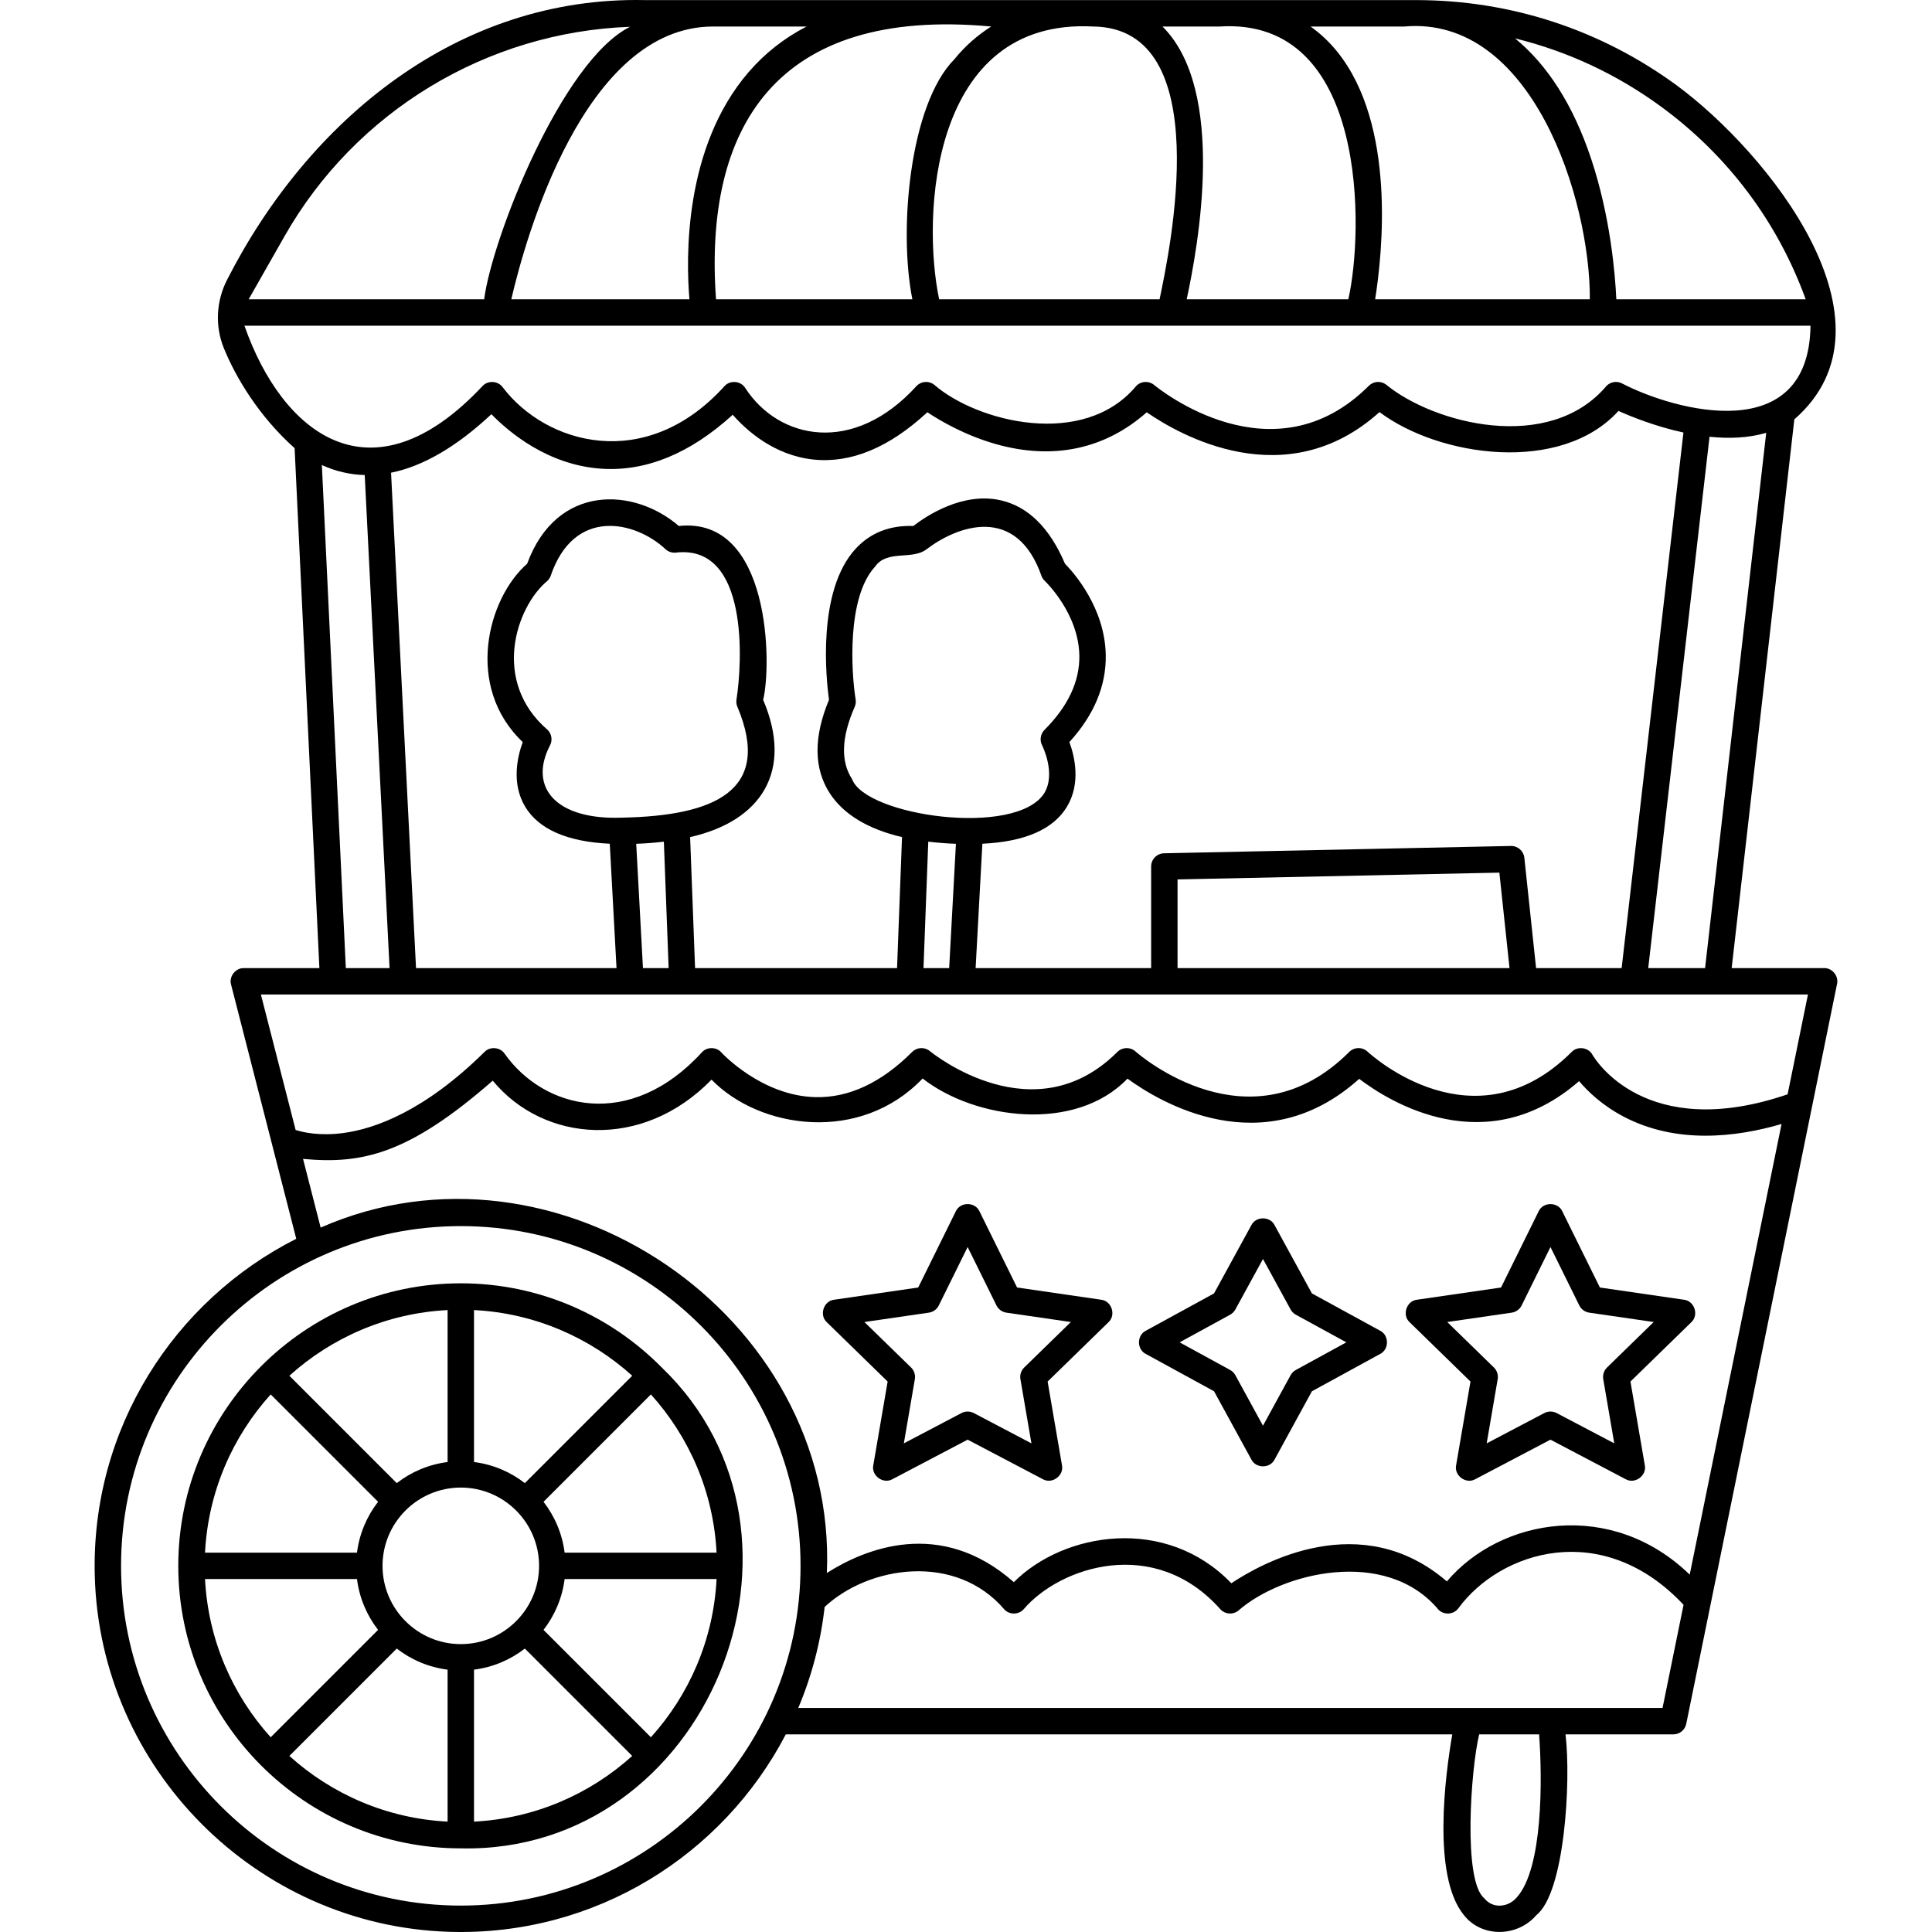 <svg id="Capa_1" enable-background="new 0 0 512 512" height="512" viewBox="0 0 512 512" width="512" xmlns="http://www.w3.org/2000/svg"><g><g><path d="m175.35 362.376c-13.608-13.771-32.426-22.276-53.233-22.285-41.269 0-74.872 33.603-74.872 74.872s33.604 74.873 74.872 74.872c65.335 1.439 99.805-82.737 53.233-127.459zm-2.855 98.016-28.457-28.457c2.967-3.824 4.955-8.439 5.592-13.472h40.27c-.821 16.082-7.269 30.7-17.405 41.929zm-118.162-41.928h40.27c.637 5.033 2.625 9.648 5.592 13.472l-28.457 28.457c-10.135-11.229-16.584-25.848-17.405-41.929zm17.405-48.929 28.457 28.457c-2.967 3.824-4.955 8.439-5.592 13.472h-40.27c.821-16.082 7.27-30.7 17.405-41.929zm50.379 66.171c-11.437 0-20.742-9.305-20.742-20.742s9.305-20.742 20.742-20.742 20.742 9.305 20.742 20.742-9.305 20.742-20.742 20.742zm16.972-42.664c-3.824-2.967-8.439-4.955-13.472-5.592v-40.27c16.082.821 30.7 7.27 41.929 17.405zm-20.472-5.592c-5.033.637-9.648 2.625-13.472 5.592l-28.457-28.457c11.229-10.135 25.847-16.584 41.929-17.405zm-13.472 49.435c3.824 2.967 8.439 4.955 13.472 5.592v40.27c-16.082-.821-30.7-7.269-41.929-17.405zm20.472 5.592c5.033-.637 9.648-2.625 13.472-5.591l28.457 28.457c-11.229 10.135-25.847 16.584-41.929 17.405zm24.013-31.013c-.637-5.033-2.625-9.648-5.592-13.472l28.457-28.457c10.135 11.229 16.584 25.847 17.405 41.929z"/><path d="m483.41 256.555h-24.499l16.606-145.421c29.434-25.624-7.151-70.792-31.126-88.484-20.185-14.802-44.084-22.625-69.114-22.625h-204.35c-49.573-1.064-89.22 31.854-110.778 74.18-2.858 5.612-3.206 12.196-.838 18.032 3.182 7.841 9.346 18.119 18.765 26.532l6.565 137.786h-19.907c-2.287-.126-4.12 2.253-3.496 4.369l17.275 67.37c-32.378 16.356-54.407 50.324-53.399 89.232 1.326 51.17 42.838 92.877 94.002 94.429 38.666 1.173 72.51-20.409 89.129-52.329h176.626c-1.856 10.745-5.402 37.483 3.042 47.844 4.754 6.12 14.253 5.906 19.245.052 7.491-5.881 9.223-35.469 7.725-47.896h28.566c1.664 0 3.097-1.171 3.429-2.801l6.531-32.047c.001-.002.001-.005.002-.007l33.427-164.017c.482-2.095-1.28-4.253-3.428-4.199zm-46.612 0 16.246-140.812c5.045.524 10.239.368 15.02-1.036l-16.198 141.848zm-29.72 0-3.11-29.236c-.192-1.808-1.742-3.171-3.554-3.129l-91.924 1.938c-1.904.04-3.426 1.595-3.426 3.499v26.928h-46.514l1.789-32.957c11.245-.529 18.78-3.807 22.398-9.782 3.796-6.271 2.011-13.501.66-17.16 6.552-7.18 9.793-14.943 9.638-23.105-.237-12.53-8.493-21.803-10.802-24.154-4.024-9.465-9.719-15.112-16.934-16.789-10.209-2.37-19.954 4.219-23.258 6.782-6.242-.217-11.367 1.802-15.256 5.997-10.378 11.199-7.822 34.772-7.093 40.07-4.132 9.891-4.052 18.236.241 24.816 3.629 5.563 10.122 9.457 19.109 11.566l-1.313 34.716h-53.529l-1.313-34.716c19.064-4.312 27.351-17.672 19.351-36.382 2.281-9.02 2.1-48.68-22.348-46.067-11.864-10.248-32.391-11.262-40.193 10.007-10.544 9.213-16.609 32.624-1.163 47.259-1.351 3.66-3.136 10.89.661 17.16 3.617 5.975 11.152 9.253 22.398 9.782l1.789 32.957h-53.134l-6.615-131.283c8.481-1.711 17.375-6.887 26.593-15.508 4.584 4.712 14.987 13.543 29.261 14.451 11.797.751 23.455-4.059 34.692-14.302 3.618 4.125 10.949 10.764 21.374 11.867 9.954 1.05 20.101-3.163 30.205-12.534 3.397 2.26 9.981 6.132 18.196 8.453 15.12 4.272 28.868 1.35 39.945-8.438 8.473 5.864 36.84 22.304 61.68-.058 15.887 11.933 48.082 16.486 63.335-.3 3.28 1.473 9.74 4.1 17.213 5.719l-16.375 141.933zm-7.04 0h-87.975v-23.501l85.284-1.798zm-155.303 0 1.267-33.509c2.322.282 4.758.478 7.327.569l-1.789 32.94zm-17.981-71.193c-1.141-7.017-2.435-27.024 5.171-35.223 3.123-4.506 9.827-1.668 13.588-4.551 8.159-6.254 23.875-12.035 30.523 7.131.19.466.486.891.853 1.235.089.084 8.965 8.525 9.149 19.785.111 6.824-2.997 13.449-9.238 19.689-1.076 1.076-1.328 2.734-.632 4.087.038.074 3.765 7.458.565 12.701-7.5 11.74-47.365 6.036-50.937-3.768-3.053-4.681-2.816-11.112.706-19.113.274-.619.36-1.305.252-1.973zm-81.623 8.067c-15.008-12.902-8.344-32.604-.096-39.468.373-.347.667-.77.86-1.242 6.221-18.504 22.564-14.621 30.519-7.137.718.638 1.668.956 2.624.869 19.55-2.329 17.648 29.424 16.14 38.911-.109.668-.022 1.354.251 1.973 9.373 22.293-6.226 28.864-30.517 29.348-17.44.686-24.988-7.908-19.155-19.157.709-1.355.456-3.014-.626-4.097zm25.26 63.126-1.788-32.94c2.569-.091 5.005-.286 7.326-.568l1.267 33.508zm269.86-228.261c17.68 12.965 30.841 30.532 38.278 51.022h-50.186c-.305-6.668-1.554-21.855-6.679-37.251-4.702-14.126-11.511-24.822-20.165-31.894 13.874 3.395 26.985 9.495 38.752 18.123zm-68.098-21.269c33.866-2.996 49.319 45.884 49.172 72.292h-56.901c1.914-11.985 5.649-46.271-10.1-65.689-2.081-2.566-4.426-4.759-7.01-6.603h24.839zm-48.948 0c39.536-2.56 38.162 54.757 34.111 72.292h-42.828c2.962-13.82 10.679-55.298-6.419-72.292h15.136zm-74.321 72.292c-4.62-21.87-2.376-74.631 40.871-72.291 32.821.43 20.171 59.668 17.546 72.291zm4.021-63.596c-11.915 12.048-14.784 45.443-11.114 63.596h-52.036c-3.267-45.126 15.498-77.605 72.93-72.292-3.689 2.327-6.96 5.218-9.78 8.696zm-54.544 3.424c-17.238 20.031-16.564 49.487-15.653 60.172h-47.211c3.692-15.913 19.198-72.292 53.503-72.292h24.75c-5.909 3.053-11.056 7.086-15.389 12.12zm-122.948 43.439c18.835-33.118 53.649-54.109 91.549-55.483-18.084 9.035-36.564 56.029-38.654 72.216h-62.411zm-10.633 23.732h245.279c.002 0 .005.001.008.001.002 0 .004-.001.006-.001h169.727c-.408 32.285-35.921 22.588-49.979 15.278-1.351-.685-2.987-.423-4.058.647-15.199 18.032-45.83 10.036-58.428-.317-1.394-1.054-3.35-.919-4.585.317-25.346 25.344-55.615.836-56.886-.216-1.391-1.158-3.434-1.063-4.713.216-13.941 16.77-42.246 9.567-53.569-.275-1.394-1.098-3.386-.98-4.64.275-16.762 18.482-36.575 14.275-45.449.572-1.13-1.843-3.925-2.14-5.413-.572-20.906 23.199-47.44 15.503-58.899.334-1.215-1.649-3.832-1.814-5.243-.334-29.59 31.605-53.181 12.576-63.158-15.925zm20.517 36.915c3.523 1.639 7.456 2.572 11.357 2.656l6.584 130.667h-11.589zm318.624 140.323h75.204l-5.391 26.452c-37.741 12.897-51.153-9.501-51.704-10.463-1.048-1.992-3.98-2.397-5.529-.765-25.661 25.661-52.945.974-54.089-.085-1.379-1.285-3.527-1.246-4.861.085-26.135 26.137-55.417.936-56.646-.146-1.385-1.226-3.485-1.163-4.795.146-21.932 21.932-48.57.681-49.688-.231-1.391-1.142-3.422-1.041-4.694.231-8.159 8.158-16.804 12.19-25.625 11.975-14.322-.344-24.83-11.733-24.929-11.842-1.27-1.475-3.743-1.54-5.075-.133-19.143 21-41.946 15.192-52.37.457-1.169-1.744-3.859-1.981-5.318-.473-15.972 15.77-29.169 20.395-37.428 21.498-6.168.825-10.552-.146-12.638-.806l-9.205-35.901h334.781zm-323.613 43.559c15.676 1.486 28.052-1.284 50.272-20.733 13.481 16.357 39.598 18.627 57.984-.268 12.769 13.124 39.426 17.01 55.935-.303 13.872 10.833 40.449 14.441 54.296.042 8.358 6.106 35.984 22.887 61.408.055 8.028 6.098 33.603 22.079 58.275.598 2.252 2.679 6.067 6.392 11.757 9.388 13.885 7.313 29.605 5.571 41.896 1.976l-24.34 119.426c-20.618-20.008-49.997-15.129-64.36 1.795-22.702-19.55-48.983-4.93-57.115.488-17.274-17.948-44.28-13.651-57.639-.292-19.552-17.244-39.639-8.731-49.548-2.434 2.877-68.445-71.816-118.937-134.152-91.531zm41.809 197.887c-49.646 0-90.036-40.39-90.036-90.037 0-49.646 40.39-90.036 90.036-90.036s90.037 40.39 90.037 90.036c-.001 49.647-40.391 90.037-90.037 90.037zm279.843-2.167c-2.281 2.695-6.425 3.042-8.62.215-5.679-4.636-3.568-34.203-1.346-43.423h15.885c.864 11.768 1.05 35.487-5.919 43.208zm38.631-50.208h-51.493c.005 0-177.549 0-177.553 0 3.547-8.39 5.939-17.38 6.993-26.77 11.678-10.906 34.75-14.479 47.682.725 1.349 1.398 3.771 1.344 5.053-.108 9.536-11.218 34.732-19.741 52.237.108 1.262 1.262 3.275 1.372 4.667.252 11.375-10.026 39.061-16.961 53.036-.252 1.425 1.489 4.048 1.311 5.258-.354 11.161-15.218 38.238-23.814 59.69-.939z"/><path d="m235.235 366.123-3.805 22.186c-.567 2.757 2.636 5.079 5.078 3.69l19.925-10.475 19.925 10.475c2.447 1.39 5.644-.934 5.078-3.69l-3.805-22.187 16.119-15.713c2.078-1.897.856-5.656-1.939-5.97l-22.277-3.238-9.962-20.185c-1.163-2.563-5.114-2.562-6.277 0l-9.962 20.185-22.277 3.238c-2.796.313-4.017 4.073-1.939 5.97zm10.925-18.257c1.14-.166 2.125-.882 2.635-1.915l7.638-15.477 7.638 15.477c.51 1.033 1.496 1.749 2.635 1.915l17.08 2.482-12.359 12.047c-.825.804-1.202 1.963-1.007 3.098l2.918 17.011-15.277-8.032c-1.02-.536-2.237-.536-3.258 0l-15.277 8.032 2.917-17.011c.195-1.136-.182-2.294-1.007-3.098l-12.359-12.047z"/><path d="m389.693 366.123-3.806 22.187c-.565 2.756 2.631 5.078 5.078 3.69l19.925-10.475 19.925 10.475c2.442 1.39 5.646-.934 5.078-3.69l-3.806-22.186 16.12-15.713c2.078-1.897.856-5.656-1.939-5.97l-22.277-3.238-9.962-20.185c-1.163-2.563-5.114-2.562-6.277 0l-9.962 20.185-22.277 3.238c-2.796.313-4.017 4.073-1.939 5.97zm10.925-18.257c1.14-.166 2.125-.882 2.635-1.915l7.638-15.477 7.638 15.477c.51 1.033 1.496 1.749 2.635 1.915l17.08 2.482-12.359 12.047c-.825.804-1.202 1.962-1.007 3.098l2.918 17.011-15.277-8.032c-.51-.268-1.069-.402-1.629-.402s-1.119.134-1.629.402l-15.277 8.032 2.918-17.011c.195-1.135-.182-2.294-1.007-3.098l-12.359-12.047z"/><path d="m303.638 358.804 18.097 9.897 9.897 18.097c1.212 2.393 4.929 2.392 6.141 0l9.897-18.097 18.097-9.897c2.393-1.212 2.392-4.929 0-6.141l-18.097-9.897-9.897-18.097c-1.212-2.393-4.929-2.392-6.141 0l-9.897 18.097-18.097 9.897c-2.392 1.212-2.392 4.929 0 6.141zm22.355-10.389c.587-.321 1.07-.804 1.391-1.391l7.318-13.382 7.319 13.382c.321.587.804 1.07 1.391 1.391l13.382 7.319-13.382 7.318c-.587.321-1.07.804-1.391 1.391l-7.319 13.382-7.318-13.382c-.321-.587-.804-1.07-1.391-1.391l-13.382-7.318z"/></g></g></svg>